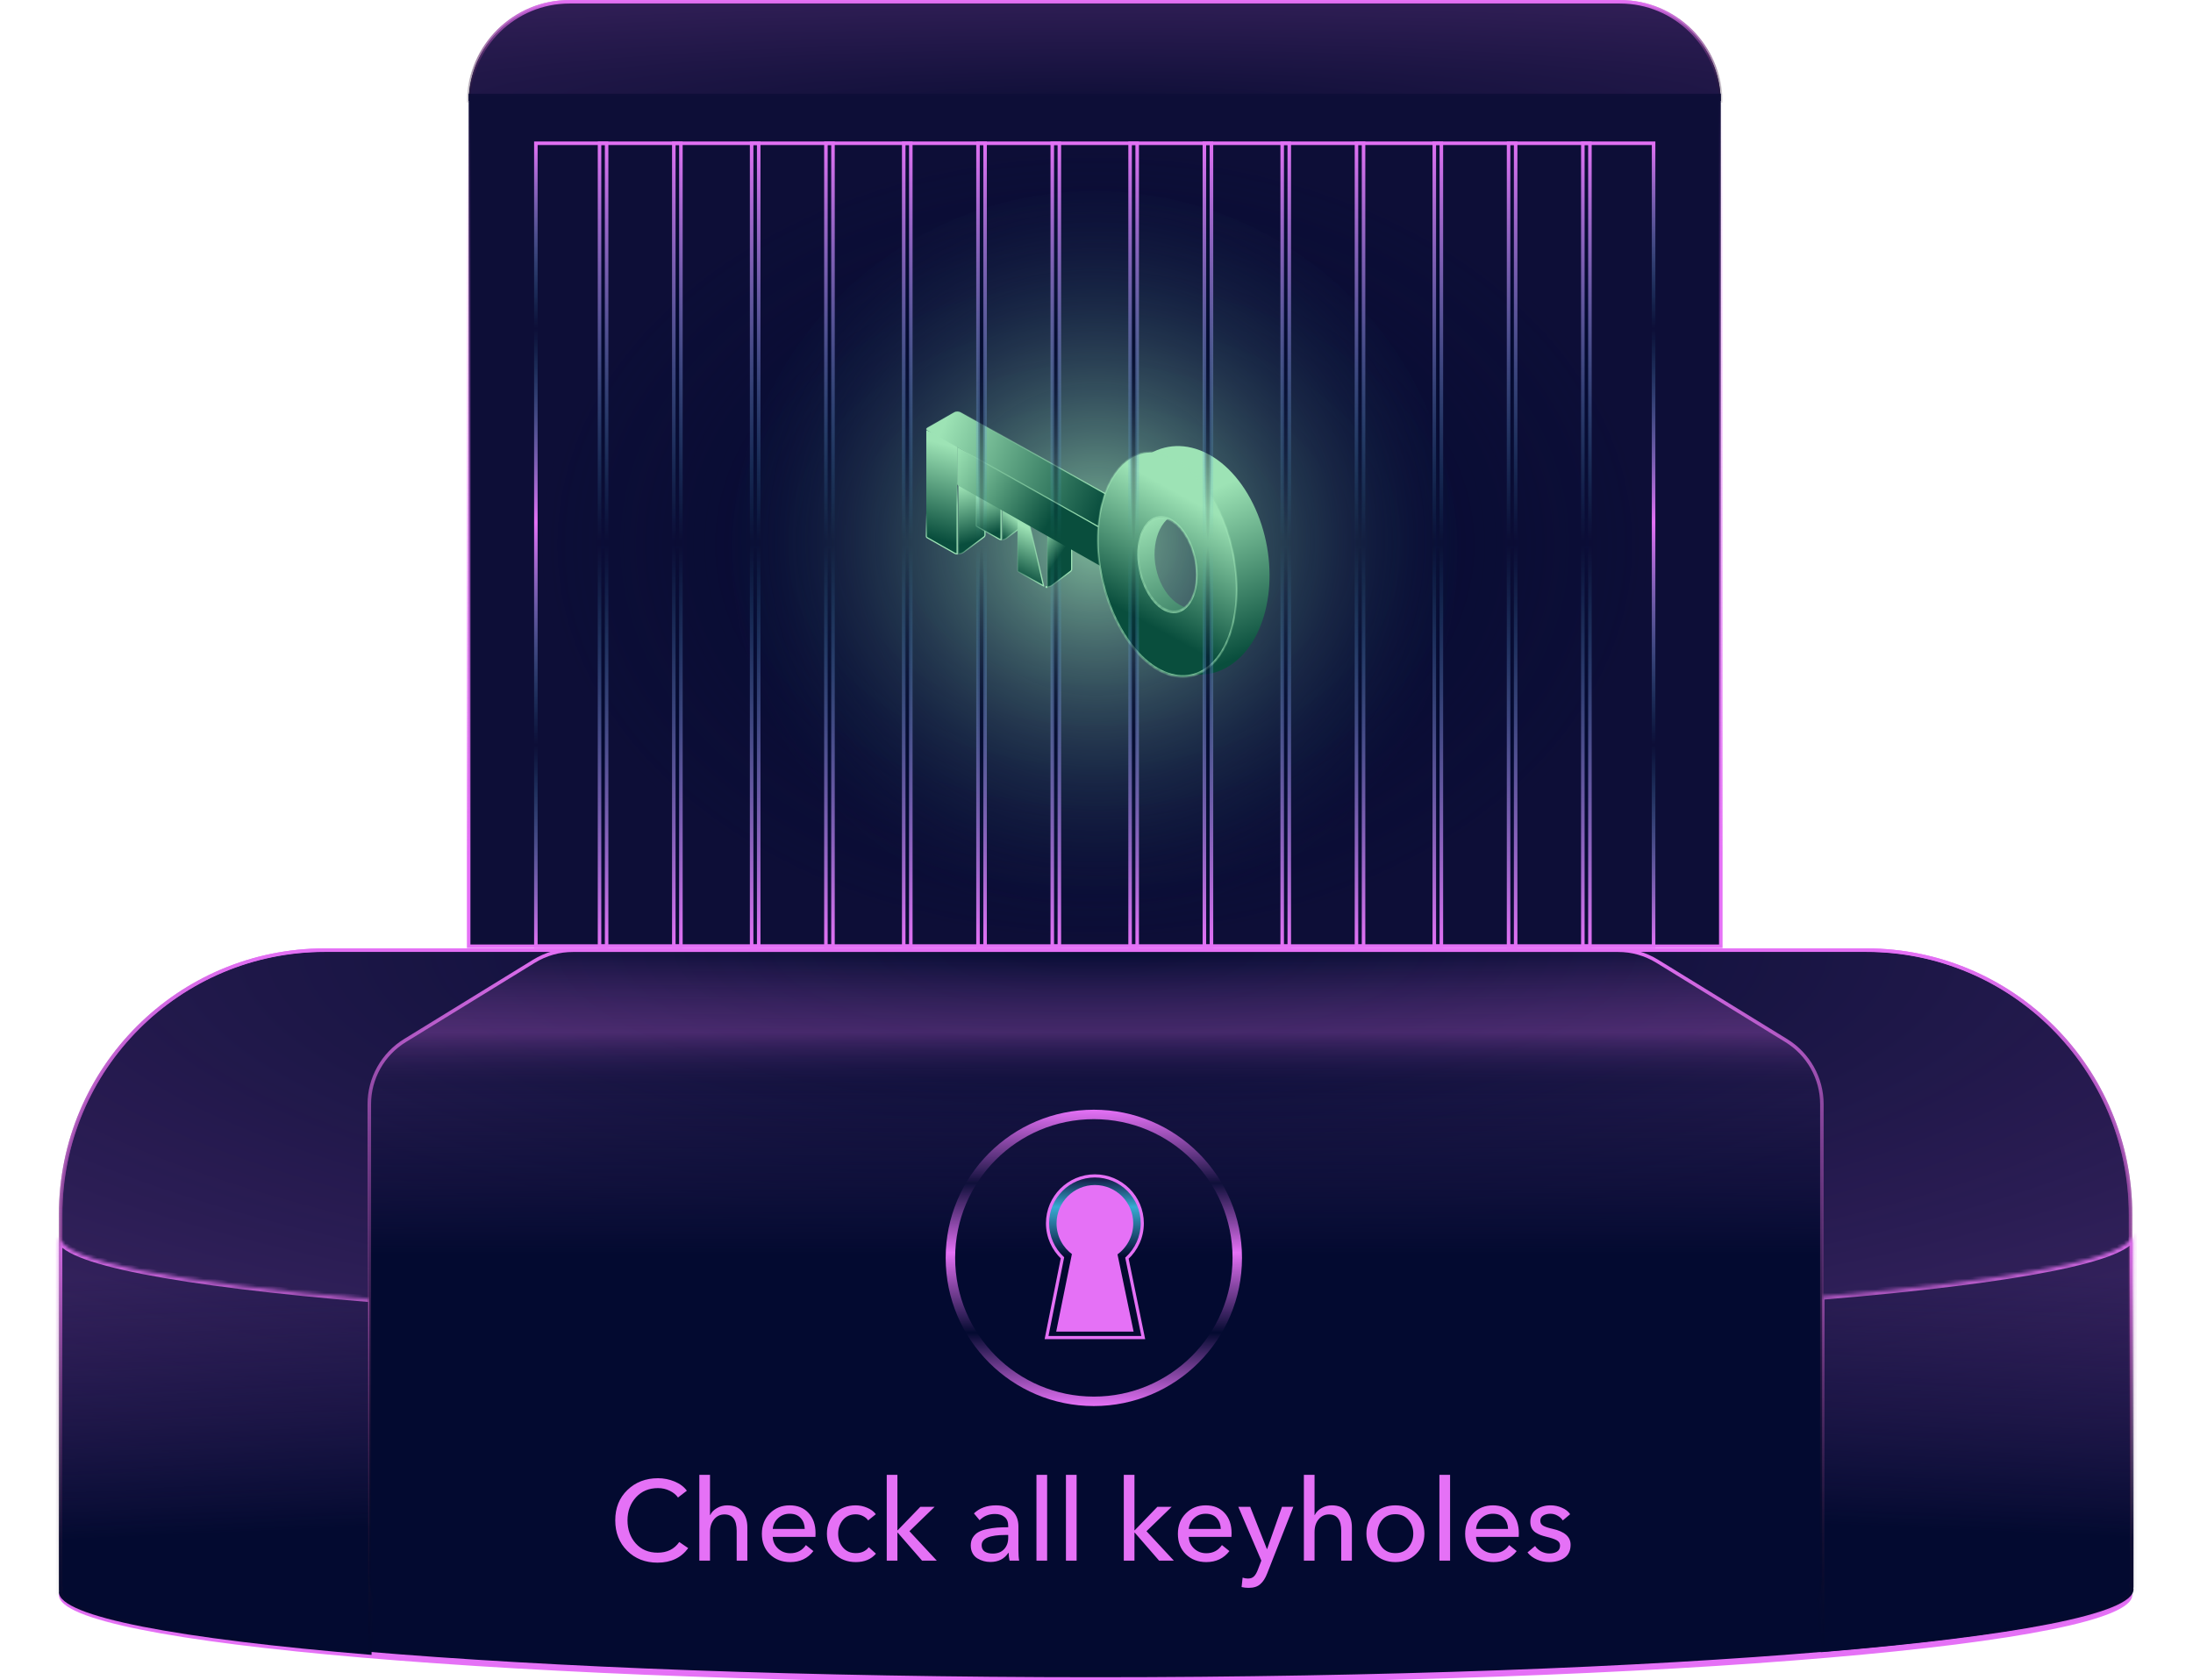 <svg width="620" height="475" viewBox="0 0 620 475" fill="none" xmlns="http://www.w3.org/2000/svg">
<g clip-path="url(#clip0_1_339)">
<path d="M132.504 28.5C132.771 12.991 145.427 0.5 161 0.5H458C473.573 0.5 486.229 12.991 486.496 28.5H132.504Z" fill="#030B31" stroke="url(#paint0_linear_1_339)"/>
<path d="M132.504 28.5C132.771 12.991 145.427 0.5 161 0.5H458C473.573 0.5 486.229 12.991 486.496 28.5H132.504Z" fill="url(#paint1_radial_1_339)" stroke="url(#paint2_linear_1_339)"/>
<rect x="132.5" y="26.5" width="354" height="241" fill="url(#paint3_linear_1_339)" stroke="url(#paint4_linear_1_339)"/>
<rect x="151.5" y="40.5" width="316" height="227" fill="url(#paint5_radial_1_339)" stroke="url(#paint6_linear_1_339)"/>
<circle cx="309.5" cy="156.5" r="102.5" fill="url(#paint7_radial_1_339)"/>
<path d="M17.126 343.33C17.126 302.042 50.597 268.572 91.884 268.572H527.601C568.889 268.572 602.359 302.042 602.359 343.33V450.067H17.126V343.33Z" fill="#030B31" stroke="url(#paint8_linear_1_339)" stroke-width="0.94"/>
<path d="M17.156 343.33C17.156 302.058 50.613 268.602 91.884 268.602H527.601C568.873 268.602 602.329 302.058 602.329 343.33V450.037H17.156V343.33Z" fill="url(#paint9_radial_1_339)" stroke="url(#paint10_linear_1_339)"/>
<path d="M601.938 450.931C601.938 451.413 601.653 452.039 600.743 452.803C599.842 453.559 598.448 454.346 596.532 455.144C592.709 456.737 587.019 458.292 579.621 459.783C564.84 462.762 543.418 465.451 516.911 467.711C463.905 472.229 390.659 475.026 309.743 475.026C228.826 475.026 155.581 472.229 102.575 467.711C76.067 465.451 54.646 462.762 39.864 459.783C32.467 458.292 26.776 456.737 22.953 455.144C21.038 454.346 19.643 453.559 18.742 452.803C17.832 452.039 17.547 451.413 17.547 450.931C17.547 450.449 17.832 449.823 18.742 449.059C19.643 448.303 21.038 447.516 22.953 446.718C26.776 445.126 32.467 443.57 39.864 442.079C54.646 439.1 76.067 436.411 102.575 434.151C155.581 429.633 228.826 426.837 309.743 426.837C390.659 426.837 463.905 429.633 516.911 434.151C543.418 436.411 564.84 439.1 579.621 442.079C587.019 443.57 592.709 445.126 596.532 446.718C598.448 447.516 599.842 448.303 600.743 449.059C601.653 449.823 601.938 450.449 601.938 450.931Z" fill="#030A30" stroke="url(#paint11_linear_1_339)" stroke-width="1.782"/>
<mask id="path-9-inside-1_1_339" fill="white">
<path fill-rule="evenodd" clip-rule="evenodd" d="M16.656 348.967V349.439V449.588H16.707C16.673 449.744 16.656 449.9 16.656 450.056C16.656 457.009 50.488 463.297 105.051 467.817V367.2C50.488 362.679 16.656 356.392 16.656 349.439C16.656 349.281 16.674 349.124 16.708 348.967H16.656Z"/>
</mask>
<path fill-rule="evenodd" clip-rule="evenodd" d="M16.656 348.967V349.439V449.588H16.707C16.673 449.744 16.656 449.9 16.656 450.056C16.656 457.009 50.488 463.297 105.051 467.817V367.2C50.488 362.679 16.656 356.392 16.656 349.439C16.656 349.281 16.674 349.124 16.708 348.967H16.656Z" fill="url(#paint12_linear_1_339)"/>
<path d="M16.656 348.967V348.027H15.716V348.967H16.656ZM16.656 449.588H15.716V450.529H16.656V449.588ZM16.707 449.588L17.626 449.789L17.875 448.648H16.707V449.588ZM105.051 467.817L104.973 468.754L105.991 468.838V467.817H105.051ZM105.051 367.2H105.991V366.334L105.128 366.262L105.051 367.2ZM16.708 348.967L17.627 349.17L17.878 348.027H16.708V348.967ZM15.716 348.967V349.439H17.597V348.967H15.716ZM15.716 349.439V449.588H17.597V349.439H15.716ZM16.656 450.529H16.707V448.648H16.656V450.529ZM15.789 449.388C15.741 449.608 15.716 449.831 15.716 450.056H17.597C17.597 449.969 17.606 449.88 17.626 449.789L15.789 449.388ZM15.716 450.056C15.716 451.336 16.495 452.434 17.62 453.357C18.757 454.29 20.391 455.165 22.441 456C26.549 457.672 32.553 459.265 40.211 460.771C55.54 463.787 77.68 466.493 104.973 468.754L105.128 466.88C77.859 464.621 55.801 461.922 40.574 458.926C32.953 457.427 27.089 455.861 23.149 454.258C21.175 453.454 19.739 452.663 18.813 451.903C17.874 451.133 17.597 450.515 17.597 450.056H15.716ZM105.991 467.817V367.2H104.11V467.817H105.991ZM15.716 349.439C15.716 350.719 16.495 351.817 17.62 352.74C18.757 353.672 20.391 354.548 22.441 355.383C26.549 357.055 32.553 358.648 40.211 360.154C55.54 363.17 77.68 365.876 104.973 368.137L105.128 366.262C77.859 364.003 55.801 361.305 40.574 358.309C32.953 356.809 27.089 355.244 23.149 353.641C21.175 352.837 19.739 352.046 18.813 351.286C17.874 350.516 17.597 349.897 17.597 349.439H15.716ZM15.79 348.765C15.741 348.987 15.716 349.212 15.716 349.439H17.597C17.597 349.351 17.606 349.262 17.627 349.17L15.79 348.765ZM16.656 349.908H16.708V348.027H16.656V349.908Z" fill="url(#paint13_linear_1_339)" mask="url(#path-9-inside-1_1_339)"/>
<mask id="path-11-inside-2_1_339" fill="white">
<path fill-rule="evenodd" clip-rule="evenodd" d="M603.178 348.213V448.835H603.126C603.16 448.99 603.177 449.146 603.177 449.302C603.177 456.255 569.346 462.543 514.783 467.063V366.446C569.346 361.925 603.177 355.638 603.177 348.685C603.177 348.527 603.159 348.37 603.125 348.213H603.178Z"/>
</mask>
<path fill-rule="evenodd" clip-rule="evenodd" d="M603.178 348.213V448.835H603.126C603.16 448.99 603.177 449.146 603.177 449.302C603.177 456.255 569.346 462.543 514.783 467.063V366.446C569.346 361.925 603.177 355.638 603.177 348.685C603.177 348.527 603.159 348.37 603.125 348.213H603.178Z" fill="url(#paint14_linear_1_339)"/>
<path d="M603.178 348.213V347.213H604.178V348.213H603.178ZM603.178 448.835H604.178V449.835H603.178V448.835ZM603.126 448.835L602.149 449.048L601.883 447.835H603.126V448.835ZM514.783 467.063L514.866 468.059L513.783 468.149V467.063H514.783ZM514.783 366.446H513.783V365.525L514.701 365.449L514.783 366.446ZM603.125 348.213L602.148 348.429L601.88 347.213H603.125V348.213ZM604.178 348.213V448.835H602.178V348.213H604.178ZM603.178 449.835H603.126V447.835H603.178V449.835ZM604.103 448.621C604.152 448.845 604.177 449.072 604.177 449.302H602.177C602.177 449.219 602.168 449.135 602.149 449.048L604.103 448.621ZM604.177 449.302C604.177 450.608 603.381 451.722 602.251 452.649C601.107 453.587 599.467 454.466 597.415 455.301C593.301 456.975 587.292 458.569 579.634 460.076C564.301 463.093 542.16 465.798 514.866 468.059L514.701 466.066C541.969 463.807 564.024 461.109 579.248 458.114C586.868 456.614 592.727 455.05 596.661 453.449C598.633 452.646 600.063 451.857 600.982 451.103C601.915 450.338 602.177 449.735 602.177 449.302H604.177ZM513.783 467.063V366.446H515.783V467.063H513.783ZM604.177 348.685C604.177 349.991 603.381 351.105 602.251 352.032C601.107 352.97 599.467 353.849 597.415 354.684C593.301 356.358 587.292 357.952 579.634 359.459C564.301 362.476 542.16 365.181 514.866 367.442L514.701 365.449C541.969 363.19 564.024 360.492 579.248 357.496C586.868 355.997 592.727 354.433 596.661 352.831C598.633 352.029 600.063 351.24 600.982 350.486C601.915 349.721 602.177 349.117 602.177 348.685H604.177ZM604.101 347.998C604.151 348.224 604.177 348.453 604.177 348.685H602.177C602.177 348.602 602.168 348.517 602.148 348.429L604.101 347.998ZM603.178 349.213H603.125V347.213H603.178V349.213Z" fill="url(#paint15_linear_1_339)" mask="url(#path-11-inside-2_1_339)"/>
<path d="M150.978 271.729C154.305 269.684 158.134 268.602 162.039 268.602H457.449C461.354 268.602 465.183 269.684 468.51 271.729L505.012 294.16C511.268 298.004 515.079 304.819 515.079 312.161V445.566C515.079 457.235 505.619 466.694 493.951 466.694H125.537C113.869 466.694 104.409 457.235 104.409 445.566V312.161C104.409 304.819 108.22 298.004 114.476 294.16L150.978 271.729Z" fill="url(#paint16_linear_1_339)" stroke="url(#paint17_linear_1_339)"/>
<path d="M349.798 355.59C349.798 377.985 331.643 396.14 309.248 396.14C286.853 396.14 268.698 377.985 268.698 355.59C268.698 333.195 286.853 315.04 309.248 315.04C331.643 315.04 349.798 333.195 349.798 355.59Z" stroke="url(#paint18_linear_1_339)" stroke-width="2.674"/>
<path d="M192.037 435.91L194.572 437.643C192.561 440.38 189.674 441.749 185.909 441.749C182.423 441.749 179.557 440.626 177.311 438.381C175.065 436.135 173.942 433.269 173.942 429.782C173.942 426.274 175.086 423.419 177.375 421.216C179.664 418.991 182.551 417.879 186.038 417.879C187.663 417.879 189.224 418.189 190.722 418.81C192.219 419.43 193.374 420.296 194.187 421.408L191.684 423.333C191.128 422.542 190.337 421.9 189.31 421.408C188.283 420.916 187.193 420.671 186.038 420.671C183.471 420.671 181.385 421.547 179.781 423.301C178.198 425.055 177.407 427.216 177.407 429.782C177.407 432.392 178.188 434.573 179.749 436.327C181.311 438.06 183.375 438.926 185.941 438.926C188.615 438.926 190.647 437.921 192.037 435.91ZM200.732 428.274H200.796C201.16 427.504 201.78 426.863 202.657 426.349C203.555 425.815 204.539 425.547 205.609 425.547C207.47 425.547 208.881 426.125 209.844 427.28C210.806 428.435 211.287 429.921 211.287 431.739V441.172H208.272V432.766C208.272 429.665 207.127 428.114 204.839 428.114C203.641 428.114 202.657 428.574 201.887 429.493C201.117 430.413 200.732 431.622 200.732 433.119V441.172H197.716V416.917H200.732V428.274ZM218.474 432.221H227.521C227.478 430.959 227.093 429.932 226.366 429.141C225.639 428.328 224.602 427.921 223.254 427.921C221.971 427.921 220.88 428.338 219.982 429.173C219.083 430.007 218.581 431.023 218.474 432.221ZM230.569 433.44C230.569 433.889 230.558 434.231 230.537 434.466H218.474C218.516 435.771 219.019 436.873 219.982 437.771C220.944 438.648 222.088 439.086 223.415 439.086C225.318 439.086 226.794 438.316 227.842 436.776L229.96 438.477C228.355 440.552 226.174 441.589 223.415 441.589C221.083 441.589 219.158 440.851 217.64 439.375C216.142 437.899 215.394 435.974 215.394 433.6C215.394 431.247 216.142 429.322 217.64 427.825C219.137 426.307 221.008 425.547 223.254 425.547C225.5 425.547 227.275 426.264 228.58 427.697C229.906 429.108 230.569 431.023 230.569 433.44ZM247.613 428.05L245.432 429.814C245.111 429.301 244.619 428.884 243.956 428.563C243.314 428.242 242.64 428.082 241.934 428.082C240.416 428.082 239.207 428.617 238.309 429.686C237.411 430.755 236.962 432.049 236.962 433.568C236.962 435.087 237.411 436.381 238.309 437.45C239.229 438.52 240.448 439.054 241.967 439.054C243.528 439.054 244.747 438.498 245.624 437.386L247.645 439.215C246.276 440.798 244.384 441.589 241.967 441.589C239.592 441.589 237.635 440.851 236.095 439.375C234.555 437.899 233.785 435.964 233.785 433.568C233.785 431.194 234.545 429.269 236.063 427.793C237.603 426.296 239.55 425.547 241.902 425.547C243.015 425.547 244.095 425.772 245.143 426.221C246.191 426.649 247.014 427.258 247.613 428.05ZM253.714 416.917V432.574H253.81L260.194 425.964H264.237L257.114 432.862L264.847 441.172H260.676L253.81 433.279H253.714V441.172H250.698V416.917H253.714ZM285.038 431.739V431.322C285.038 430.231 284.696 429.408 284.011 428.852C283.348 428.274 282.439 427.986 281.284 427.986C279.573 427.986 278.129 428.574 276.953 429.75L275.349 427.825C276.932 426.307 279.006 425.547 281.573 425.547C283.669 425.547 285.252 426.103 286.321 427.216C287.391 428.306 287.926 429.739 287.926 431.515V438.156C287.926 439.482 288.001 440.487 288.15 441.172H285.423C285.252 440.445 285.166 439.717 285.166 438.99H285.07C283.937 440.701 282.236 441.557 279.969 441.557C279.327 441.557 278.696 441.471 278.076 441.3C277.456 441.129 276.868 440.872 276.311 440.53C275.755 440.188 275.306 439.707 274.964 439.086C274.622 438.445 274.451 437.707 274.451 436.873C274.451 435.996 274.654 435.236 275.06 434.595C275.488 433.932 276.023 433.429 276.664 433.087C277.306 432.723 278.119 432.445 279.103 432.253C280.108 432.039 281.049 431.9 281.926 431.836C282.824 431.771 283.862 431.739 285.038 431.739ZM285.038 433.921H284.3C279.787 433.921 277.531 434.884 277.531 436.809C277.531 437.643 277.83 438.252 278.429 438.637C279.028 439.001 279.766 439.183 280.643 439.183C282.012 439.183 283.081 438.776 283.851 437.964C284.642 437.129 285.038 436.049 285.038 434.723V433.921ZM296.043 416.917V441.172H293.027V416.917H296.043ZM304.377 416.917V441.172H301.361V416.917H304.377ZM320.732 416.917V432.574H320.828L327.213 425.964H331.255L324.133 432.862L331.865 441.172H327.694L320.828 433.279H320.732V441.172H317.716V416.917H320.732ZM336.092 432.221H345.14C345.097 430.959 344.712 429.932 343.985 429.141C343.258 428.328 342.22 427.921 340.873 427.921C339.589 427.921 338.499 428.338 337.6 429.173C336.702 430.007 336.199 431.023 336.092 432.221ZM348.188 433.44C348.188 433.889 348.177 434.231 348.156 434.466H336.092C336.135 435.771 336.638 436.873 337.6 437.771C338.563 438.648 339.707 439.086 341.033 439.086C342.937 439.086 344.413 438.316 345.461 436.776L347.578 438.477C345.974 440.552 343.792 441.589 341.033 441.589C338.702 441.589 336.777 440.851 335.258 439.375C333.761 437.899 333.012 435.974 333.012 433.6C333.012 431.247 333.761 429.322 335.258 427.825C336.755 426.307 338.627 425.547 340.873 425.547C343.119 425.547 344.894 426.264 346.199 427.697C347.525 429.108 348.188 431.023 348.188 433.44ZM353.457 425.964L358.173 437.899H358.238L362.441 425.964H365.649L358.27 444.765C357.735 446.156 357.072 447.182 356.281 447.845C355.511 448.53 354.42 448.872 353.008 448.872C352.302 448.872 351.639 448.797 351.019 448.647L351.308 445.984C351.821 446.156 352.324 446.241 352.815 446.241C353.543 446.241 354.11 446.038 354.516 445.631C354.922 445.246 355.297 444.605 355.639 443.706L356.601 441.172L350.088 425.964H353.457ZM371.645 428.274H371.71C372.073 427.504 372.694 426.863 373.571 426.349C374.469 425.815 375.453 425.547 376.522 425.547C378.383 425.547 379.795 426.125 380.757 427.28C381.72 428.435 382.201 429.921 382.201 431.739V441.172H379.185V432.766C379.185 429.665 378.041 428.114 375.752 428.114C374.554 428.114 373.571 428.574 372.801 429.493C372.03 430.413 371.645 431.622 371.645 433.119V441.172H368.63V416.917H371.645V428.274ZM400.36 427.793C401.921 429.29 402.702 431.205 402.702 433.536C402.702 435.867 401.91 437.792 400.328 439.311C398.766 440.83 396.82 441.589 394.488 441.589C392.157 441.589 390.211 440.83 388.649 439.311C387.088 437.792 386.307 435.867 386.307 433.536C386.307 431.205 387.077 429.29 388.617 427.793C390.179 426.296 392.136 425.547 394.488 425.547C396.841 425.547 398.798 426.296 400.36 427.793ZM398.178 437.45C399.098 436.359 399.558 435.055 399.558 433.536C399.558 432.017 399.098 430.723 398.178 429.654C397.28 428.584 396.05 428.05 394.488 428.05C392.927 428.05 391.686 428.584 390.767 429.654C389.868 430.723 389.419 432.017 389.419 433.536C389.419 435.055 389.868 436.359 390.767 437.45C391.686 438.52 392.927 439.054 394.488 439.054C396.05 439.054 397.28 438.52 398.178 437.45ZM409.964 416.917V441.172H406.948V416.917H409.964ZM417.304 432.221H426.351C426.308 430.959 425.923 429.932 425.196 429.141C424.469 428.328 423.432 427.921 422.084 427.921C420.801 427.921 419.71 428.338 418.811 429.173C417.913 430.007 417.411 431.023 417.304 432.221ZM429.399 433.44C429.399 433.889 429.388 434.231 429.367 434.466H417.304C417.346 435.771 417.849 436.873 418.811 437.771C419.774 438.648 420.918 439.086 422.244 439.086C424.148 439.086 425.624 438.316 426.672 436.776L428.789 438.477C427.185 440.552 425.004 441.589 422.244 441.589C419.913 441.589 417.988 440.851 416.469 439.375C414.972 437.899 414.224 435.974 414.224 433.6C414.224 431.247 414.972 429.322 416.469 427.825C417.967 426.307 419.838 425.547 422.084 425.547C424.33 425.547 426.105 426.264 427.41 427.697C428.736 429.108 429.399 431.023 429.399 433.44ZM443.909 428.05L441.823 429.814C441.481 429.258 440.989 428.809 440.347 428.467C439.727 428.103 439.043 427.921 438.294 427.921C437.524 427.921 436.861 428.093 436.305 428.435C435.749 428.756 435.471 429.248 435.471 429.911C435.471 430.509 435.738 430.969 436.273 431.29C436.807 431.611 437.695 431.91 438.936 432.188C442.336 432.937 444.037 434.434 444.037 436.68C444.037 438.349 443.449 439.589 442.272 440.402C441.117 441.193 439.684 441.589 437.973 441.589C436.775 441.589 435.631 441.354 434.54 440.883C433.449 440.413 432.551 439.739 431.845 438.862L433.995 437.033C434.401 437.653 434.968 438.167 435.695 438.573C436.444 438.958 437.224 439.151 438.037 439.151C438.893 439.151 439.609 438.98 440.187 438.637C440.764 438.274 441.053 437.707 441.053 436.937C441.053 436.274 440.743 435.771 440.123 435.429C439.524 435.087 438.508 434.744 437.075 434.402C436.476 434.253 435.952 434.092 435.503 433.921C435.054 433.75 434.594 433.515 434.123 433.215C433.653 432.894 433.289 432.488 433.032 431.996C432.776 431.483 432.647 430.884 432.647 430.199C432.647 428.659 433.203 427.504 434.316 426.734C435.449 425.943 436.807 425.547 438.39 425.547C439.502 425.547 440.561 425.772 441.566 426.221C442.593 426.649 443.374 427.258 443.909 428.05Z" fill="#E571F6"/>
<path fill-rule="evenodd" clip-rule="evenodd" d="M322.939 345.809C322.939 349.713 321.269 353.226 318.604 355.674L323.215 378.113H295.881L300.378 355.567C297.78 353.125 296.157 349.656 296.157 345.809C296.157 338.413 302.153 332.418 309.548 332.418C316.944 332.418 322.939 338.413 322.939 345.809ZM319.941 345.837C319.941 349.389 318.159 352.525 315.441 354.4L319.943 375.984H299.152L303.538 354.321C300.883 352.438 299.15 349.34 299.15 345.837C299.15 340.096 303.805 335.441 309.546 335.441C315.287 335.441 319.941 340.096 319.941 345.837Z" fill="url(#paint19_linear_1_339)"/>
<path d="M318.604 355.674L318.303 355.346L318.117 355.516L318.168 355.764L318.604 355.674ZM323.215 378.113V378.558H323.762L323.652 378.023L323.215 378.113ZM295.881 378.113L295.444 378.026L295.338 378.558H295.881V378.113ZM300.378 355.567L300.815 355.654L300.863 355.412L300.683 355.243L300.378 355.567ZM315.441 354.4L315.188 354.033L314.944 354.201L315.005 354.491L315.441 354.4ZM319.943 375.984V376.429H320.491L320.379 375.893L319.943 375.984ZM299.152 375.984L298.716 375.895L298.607 376.429H299.152V375.984ZM303.538 354.321L303.975 354.41L304.032 354.126L303.796 353.958L303.538 354.321ZM318.906 356.002C321.659 353.474 323.385 349.843 323.385 345.809H322.494C322.494 349.583 320.88 352.979 318.303 355.346L318.906 356.002ZM323.652 378.023L319.041 355.584L318.168 355.764L322.779 378.203L323.652 378.023ZM295.881 378.558H323.215V377.667H295.881V378.558ZM299.941 355.48L295.444 378.026L296.318 378.2L300.815 355.654L299.941 355.48ZM295.712 345.809C295.712 349.784 297.389 353.369 300.072 355.892L300.683 355.243C298.171 352.881 296.603 349.528 296.603 345.809H295.712ZM309.548 331.972C301.907 331.972 295.712 338.167 295.712 345.809H296.603C296.603 338.659 302.399 332.864 309.548 332.864V331.972ZM323.385 345.809C323.385 338.167 317.19 331.972 309.548 331.972V332.864C316.698 332.864 322.494 338.659 322.494 345.809H323.385ZM315.694 354.767C318.528 352.812 320.387 349.542 320.387 345.837H319.495C319.495 349.236 317.791 352.238 315.188 354.033L315.694 354.767ZM320.379 375.893L315.877 354.309L315.005 354.491L319.507 376.075L320.379 375.893ZM299.152 376.429H319.943V375.538H299.152V376.429ZM303.101 354.233L298.716 375.895L299.589 376.072L303.975 354.41L303.101 354.233ZM298.705 345.837C298.705 349.49 300.512 352.721 303.28 354.685L303.796 353.958C301.254 352.154 299.596 349.189 299.596 345.837H298.705ZM309.546 334.996C303.558 334.996 298.705 339.849 298.705 345.837H299.596C299.596 340.342 304.051 335.887 309.546 335.887V334.996ZM320.387 345.837C320.387 339.849 315.533 334.996 309.546 334.996V335.887C315.041 335.887 319.495 340.342 319.495 345.837H320.387Z" fill="#E571F6"/>
<g filter="url(#filter0_ddf_1_339)">
<path fill-rule="evenodd" clip-rule="evenodd" d="M315.44 354.401C318.16 352.526 319.942 349.39 319.942 345.837C319.942 340.096 315.288 335.441 309.547 335.441C303.806 335.441 299.151 340.096 299.151 345.837C299.151 349.339 300.883 352.437 303.537 354.32L299.151 375.984H319.942L315.44 354.401Z" fill="#E571F6"/>
</g>
<path d="M278.467 134.269V142.638V151.246C278.467 151.494 278.304 151.773 277.902 152.005L277.894 152.01L277.885 152.016L272.371 156.146L272.197 156.245L272.195 156.245C271.85 156.444 271.406 156.561 270.941 156.589V137.043L278.467 134.269Z" fill="url(#paint20_linear_1_339)" stroke="url(#paint21_linear_1_339)" stroke-width="0.335"/>
<path d="M289.39 134.527V141.273V148.26C289.39 148.445 289.267 148.663 288.947 148.848L288.939 148.853L288.93 148.859L284.461 152.21L284.322 152.289L284.32 152.29C284.053 152.444 283.712 152.536 283.351 152.562V136.754L289.39 134.527Z" fill="url(#paint22_linear_1_339)" stroke="url(#paint23_linear_1_339)" stroke-width="0.335"/>
<path d="M302.977 145.327V153.026V160.966C302.977 161.188 302.831 161.442 302.465 161.654L302.456 161.659L302.448 161.665L297.39 165.474L297.23 165.564L297.229 165.565C296.918 165.745 296.519 165.851 296.099 165.879V147.875L302.977 145.327Z" fill="url(#paint24_linear_1_339)" stroke="url(#paint25_linear_1_339)" stroke-width="0.335"/>
<path d="M261.881 151.635L261.881 121.617L270.603 125.028L270.603 156.593C270.347 156.57 270.106 156.504 269.918 156.398L269.918 156.398L269.8 156.331L269.799 156.331L265.999 154.185L262.199 152.038C261.959 151.902 261.881 151.751 261.881 151.635Z" fill="url(#paint26_linear_1_339)" stroke="url(#paint27_linear_1_339)" stroke-width="0.335"/>
<path d="M275.97 148.553L275.97 124.133L283.015 126.889L283.015 152.56C282.823 152.538 282.644 152.487 282.504 152.407L282.503 152.407L282.407 152.353L282.406 152.353L279.31 150.604L276.214 148.854C276.024 148.747 275.97 148.632 275.97 148.553Z" fill="url(#paint28_linear_1_339)" stroke="url(#paint29_linear_1_339)" stroke-width="0.335"/>
<path d="M287.713 133.591L287.713 161.309C287.713 161.41 287.781 161.546 288.001 161.67L291.52 163.653L295.038 165.637L295.039 165.637L287.713 133.591ZM287.713 133.591L295.764 136.733L287.713 133.591ZM295.932 165.886V166.053C295.876 166.053 295.82 166.05 295.764 166.045V165.876C295.819 165.882 295.875 165.885 295.932 165.886Z" fill="url(#paint30_linear_1_339)" stroke="url(#paint31_linear_1_339)" stroke-width="0.335"/>
<path d="M311.796 148.112L311.796 160.092C311.457 160.086 311.121 160.012 310.861 159.865L310.742 159.799L274.808 139.486L271.008 137.339C270.74 137.187 270.605 136.99 270.605 136.79L270.605 126.402L311.796 148.112Z" fill="url(#paint32_linear_1_339)"/>
<path d="M319.574 143.584L319.657 143.438L319.574 143.584C319.808 143.717 319.887 143.867 319.887 143.982C319.888 144.097 319.812 144.247 319.58 144.379L311.979 148.727L312.062 148.872L311.979 148.727C311.748 148.859 311.434 148.93 311.11 148.93C310.787 148.93 310.472 148.859 310.239 148.727L306.413 146.553L306.413 146.552L262.194 121.684C262.194 121.684 262.194 121.684 262.194 121.684C261.96 121.551 261.882 121.401 261.881 121.286C261.88 121.172 261.956 121.022 262.188 120.889C262.188 120.889 262.188 120.889 262.188 120.889L269.787 116.542L269.787 116.542C270.018 116.41 270.332 116.339 270.656 116.339C270.979 116.339 271.294 116.41 271.527 116.542L271.528 116.542L315.748 141.41L315.749 141.411L319.574 143.584Z" fill="url(#paint33_linear_1_339)" stroke="url(#paint34_linear_1_339)" stroke-width="0.335"/>
<path fill-rule="evenodd" clip-rule="evenodd" d="M350.797 185.643C360.456 176.032 361.679 156.051 353.528 141.013C345.378 125.975 330.94 121.576 321.281 131.187C311.622 140.797 310.399 160.778 318.55 175.816C326.701 190.854 341.138 195.253 350.797 185.643ZM342.227 169.888C346.286 165.83 346.802 157.403 343.379 151.065C339.955 144.726 333.889 142.878 329.829 146.936C325.769 150.993 325.253 159.421 328.677 165.759C332.101 172.097 338.167 173.946 342.227 169.888Z" fill="url(#paint35_linear_1_339)"/>
<mask id="path-28-inside-3_1_339" fill="white">
<path fill-rule="evenodd" clip-rule="evenodd" d="M344.053 186.217C351.628 176.741 351.481 157.138 343.725 142.434C335.969 127.73 323.542 123.492 315.967 132.968C308.393 142.445 308.54 162.047 316.296 176.751C324.051 191.456 336.479 195.694 344.053 186.217ZM335.965 170.815C339.154 166.826 339.092 158.574 335.827 152.384C332.562 146.194 327.33 144.409 324.142 148.399C320.953 152.388 321.015 160.64 324.28 166.83C327.545 173.02 332.777 174.804 335.965 170.815Z"/>
</mask>
<path fill-rule="evenodd" clip-rule="evenodd" d="M344.053 186.217C351.628 176.741 351.481 157.138 343.725 142.434C335.969 127.73 323.542 123.492 315.967 132.968C308.393 142.445 308.54 162.047 316.296 176.751C324.051 191.456 336.479 195.694 344.053 186.217ZM335.965 170.815C339.154 166.826 339.092 158.574 335.827 152.384C332.562 146.194 327.33 144.409 324.142 148.399C320.953 152.388 321.015 160.64 324.28 166.83C327.545 173.02 332.777 174.804 335.965 170.815Z" fill="url(#paint36_linear_1_339)"/>
<path d="M343.515 142.696C347.364 149.992 349.318 158.492 349.376 166.323C349.435 174.154 347.601 181.286 343.897 185.92L344.21 186.514C348.08 181.672 349.96 174.264 349.899 166.249C349.839 158.234 347.842 149.58 343.934 142.172L343.515 142.696ZM316.124 133.265C319.828 128.631 324.736 127.327 329.701 129.02C334.666 130.713 339.667 135.4 343.515 142.696L343.934 142.172C340.027 134.764 334.936 129.98 329.855 128.247C324.774 126.514 319.681 127.829 315.811 132.672L316.124 133.265ZM316.505 176.489C312.657 169.193 310.703 160.694 310.644 152.863C310.585 145.031 312.42 137.899 316.124 133.265L315.811 132.672C311.94 137.514 310.061 144.921 310.121 152.936C310.181 160.951 312.179 169.605 316.086 177.013L316.505 176.489ZM343.897 185.92C340.193 190.555 335.284 191.859 330.319 190.165C325.355 188.472 320.353 183.785 316.505 176.489L316.086 177.013C319.994 184.422 325.084 189.206 330.165 190.939C335.247 192.671 340.339 191.356 344.21 186.514L343.897 185.92ZM335.618 152.646C337.22 155.685 338.03 159.218 338.055 162.461C338.079 165.705 337.32 168.628 335.809 170.518L336.122 171.112C337.799 169.013 338.603 165.815 338.578 162.388C338.552 158.96 337.699 155.273 336.036 152.122L335.618 152.646ZM324.298 148.696C325.809 146.805 327.822 146.259 329.879 146.961C331.935 147.662 334.015 149.607 335.618 152.646L336.036 152.122C334.374 148.97 332.206 146.928 330.033 146.187C327.86 145.446 325.663 146.003 323.985 148.102L324.298 148.696ZM324.489 166.568C322.887 163.529 322.077 159.996 322.052 156.753C322.028 153.509 322.787 150.586 324.298 148.696L323.985 148.102C322.308 150.201 321.504 153.399 321.529 156.826C321.555 160.254 322.408 163.941 324.071 167.092L324.489 166.568ZM335.809 170.518C334.298 172.409 332.285 172.955 330.228 172.253C328.172 171.552 326.092 169.607 324.489 166.568L324.071 167.092C325.733 170.244 327.901 172.286 330.074 173.027C332.247 173.768 334.444 173.211 336.122 171.112L335.809 170.518Z" fill="#9DE3B5" mask="url(#path-28-inside-3_1_339)"/>
<rect x="169.5" y="154.5" width="2" height="113" fill="url(#paint37_radial_1_339)" stroke="url(#paint38_linear_1_339)"/>
<rect x="190.5" y="154.5" width="2" height="113" fill="url(#paint39_radial_1_339)" stroke="url(#paint40_linear_1_339)"/>
<rect x="212.5" y="154.5" width="2" height="113" fill="url(#paint41_radial_1_339)" stroke="url(#paint42_linear_1_339)"/>
<rect x="233.5" y="154.5" width="2" height="113" fill="url(#paint43_radial_1_339)" stroke="url(#paint44_linear_1_339)"/>
<rect x="255.5" y="154.5" width="2" height="113" fill="url(#paint45_radial_1_339)" stroke="url(#paint46_linear_1_339)"/>
<rect x="276.5" y="154.5" width="2" height="113" fill="url(#paint47_radial_1_339)" stroke="url(#paint48_linear_1_339)"/>
<rect x="297.5" y="154.5" width="2" height="113" fill="url(#paint49_radial_1_339)" stroke="url(#paint50_linear_1_339)"/>
<rect x="319.5" y="154.5" width="2" height="113" fill="url(#paint51_radial_1_339)" stroke="url(#paint52_linear_1_339)"/>
<rect x="340.5" y="154.5" width="2" height="113" fill="url(#paint53_radial_1_339)" stroke="url(#paint54_linear_1_339)"/>
<rect x="362.5" y="154.5" width="2" height="113" fill="url(#paint55_radial_1_339)" stroke="url(#paint56_linear_1_339)"/>
<rect x="383.5" y="154.5" width="2" height="113" fill="url(#paint57_radial_1_339)" stroke="url(#paint58_linear_1_339)"/>
<rect x="405.5" y="154.5" width="2" height="113" fill="url(#paint59_radial_1_339)" stroke="url(#paint60_linear_1_339)"/>
<rect x="426.5" y="154.5" width="2" height="113" fill="url(#paint61_radial_1_339)" stroke="url(#paint62_linear_1_339)"/>
<rect x="447.5" y="154.5" width="2" height="113" fill="url(#paint63_radial_1_339)" stroke="url(#paint64_linear_1_339)"/>
<rect x="0.5" y="-0.5" width="2" height="113" transform="matrix(1 0 0 -1 169 153)" fill="url(#paint65_radial_1_339)" stroke="url(#paint66_linear_1_339)"/>
<rect x="0.5" y="-0.5" width="2" height="113" transform="matrix(1 0 0 -1 190 153)" fill="url(#paint67_radial_1_339)" stroke="url(#paint68_linear_1_339)"/>
<rect x="0.5" y="-0.5" width="2" height="113" transform="matrix(1 0 0 -1 212 153)" fill="url(#paint69_radial_1_339)" stroke="url(#paint70_linear_1_339)"/>
<rect x="0.5" y="-0.5" width="2" height="113" transform="matrix(1 0 0 -1 233 153)" fill="url(#paint71_radial_1_339)" stroke="url(#paint72_linear_1_339)"/>
<rect x="0.5" y="-0.5" width="2" height="113" transform="matrix(1 0 0 -1 255 153)" fill="url(#paint73_radial_1_339)" stroke="url(#paint74_linear_1_339)"/>
<rect x="0.5" y="-0.5" width="2" height="113" transform="matrix(1 0 0 -1 276 153)" fill="url(#paint75_radial_1_339)" stroke="url(#paint76_linear_1_339)"/>
<rect x="0.5" y="-0.5" width="2" height="113" transform="matrix(1 0 0 -1 297 153)" fill="url(#paint77_radial_1_339)" stroke="url(#paint78_linear_1_339)"/>
<rect x="0.5" y="-0.5" width="2" height="113" transform="matrix(1 0 0 -1 319 153)" fill="url(#paint79_radial_1_339)" stroke="url(#paint80_linear_1_339)"/>
<rect x="0.5" y="-0.5" width="2" height="113" transform="matrix(1 0 0 -1 340 153)" fill="url(#paint81_radial_1_339)" stroke="url(#paint82_linear_1_339)"/>
<rect x="0.5" y="-0.5" width="2" height="113" transform="matrix(1 0 0 -1 362 153)" fill="url(#paint83_radial_1_339)" stroke="url(#paint84_linear_1_339)"/>
<rect x="0.5" y="-0.5" width="2" height="113" transform="matrix(1 0 0 -1 383 153)" fill="url(#paint85_radial_1_339)" stroke="url(#paint86_linear_1_339)"/>
<rect x="0.5" y="-0.5" width="2" height="113" transform="matrix(1 0 0 -1 405 153)" fill="url(#paint87_radial_1_339)" stroke="url(#paint88_linear_1_339)"/>
<rect x="0.5" y="-0.5" width="2" height="113" transform="matrix(1 0 0 -1 426 153)" fill="url(#paint89_radial_1_339)" stroke="url(#paint90_linear_1_339)"/>
<rect x="0.5" y="-0.5" width="2" height="113" transform="matrix(1 0 0 -1 447 153)" fill="url(#paint91_radial_1_339)" stroke="url(#paint92_linear_1_339)"/>
</g>
<defs>
<filter id="filter0_ddf_1_339" x="279.545" y="315.835" width="60.004" height="79.755" filterUnits="userSpaceOnUse" color-interpolation-filters="sRGB">
<feFlood flood-opacity="0" result="BackgroundImageFix"/>
<feColorMatrix in="SourceAlpha" type="matrix" values="0 0 0 0 0 0 0 0 0 0 0 0 0 0 0 0 0 0 127 0" result="hardAlpha"/>
<feOffset dx="3.565" dy="3.565"/>
<feGaussianBlur stdDeviation="8.021"/>
<feComposite in2="hardAlpha" operator="out"/>
<feColorMatrix type="matrix" values="0 0 0 0 0.898 0 0 0 0 0.443 0 0 0 0 0.965 0 0 0 1 0"/>
<feBlend mode="normal" in2="BackgroundImageFix" result="effect1_dropShadow_1_339"/>
<feColorMatrix in="SourceAlpha" type="matrix" values="0 0 0 0 0 0 0 0 0 0 0 0 0 0 0 0 0 0 127 0" result="hardAlpha"/>
<feOffset dx="-3.565" dy="-3.565"/>
<feGaussianBlur stdDeviation="8.021"/>
<feComposite in2="hardAlpha" operator="out"/>
<feColorMatrix type="matrix" values="0 0 0 0 0.898 0 0 0 0 0.443 0 0 0 0 0.965 0 0 0 1 0"/>
<feBlend mode="normal" in2="effect1_dropShadow_1_339" result="effect2_dropShadow_1_339"/>
<feBlend mode="normal" in="SourceGraphic" in2="effect2_dropShadow_1_339" result="shape"/>
<feGaussianBlur stdDeviation="2.228" result="effect3_foregroundBlur_1_339"/>
</filter>
<linearGradient id="paint0_linear_1_339" x1="309.5" y1="-53.5" x2="310.166" y2="28.995" gradientUnits="userSpaceOnUse">
<stop stop-color="#E571F6"/>
<stop offset="1" stop-opacity="0"/>
</linearGradient>
<radialGradient id="paint1_radial_1_339" cx="0" cy="0" r="1" gradientUnits="userSpaceOnUse" gradientTransform="translate(310 29) rotate(-90) scale(197 2411.55)">
<stop stop-color="#0F0F38"/>
<stop offset="1" stop-color="#E571F6"/>
</radialGradient>
<linearGradient id="paint2_linear_1_339" x1="309.5" y1="0" x2="309.48" y2="32.887" gradientUnits="userSpaceOnUse">
<stop stop-color="#E571F6"/>
<stop offset="1" stop-opacity="0"/>
</linearGradient>
<linearGradient id="paint3_linear_1_339" x1="309.5" y1="26" x2="309.5" y2="244.442" gradientUnits="userSpaceOnUse">
<stop stop-color="#0D0E37"/>
<stop offset="1" stop-color="#0D0E37"/>
</linearGradient>
<linearGradient id="paint4_linear_1_339" x1="309.5" y1="26" x2="309.5" y2="242.658" gradientUnits="userSpaceOnUse">
<stop stop-color="#E571F6" stop-opacity="0"/>
<stop offset="1" stop-color="#E571F6"/>
</linearGradient>
<radialGradient id="paint5_radial_1_339" cx="0" cy="0" r="1" gradientUnits="userSpaceOnUse" gradientTransform="translate(309.5 154) rotate(90) scale(114 158.5)">
<stop stop-color="#030A30"/>
<stop offset="1" stop-color="#030A30" stop-opacity="0"/>
</radialGradient>
<linearGradient id="paint6_linear_1_339" x1="309.5" y1="40" x2="309.5" y2="268" gradientUnits="userSpaceOnUse">
<stop stop-color="#E571F6"/>
<stop offset="0.232" stop-color="#37ABD2" stop-opacity="0"/>
<stop offset="0.472" stop-color="#E571F6"/>
<stop offset="0.748" stop-color="#37ABD2" stop-opacity="0"/>
<stop offset="1" stop-color="#E571F6"/>
</linearGradient>
<radialGradient id="paint7_radial_1_339" cx="0" cy="0" r="1" gradientUnits="userSpaceOnUse" gradientTransform="translate(310 152.5) rotate(133.884) scale(108.915)">
<stop stop-color="#97DDB0" stop-opacity="0.84"/>
<stop offset="1" stop-color="#061640" stop-opacity="0"/>
</radialGradient>
<linearGradient id="paint8_linear_1_339" x1="309.743" y1="268.102" x2="309.273" y2="474.987" gradientUnits="userSpaceOnUse">
<stop stop-color="#E571F6"/>
<stop offset="1" stop-opacity="0"/>
</linearGradient>
<radialGradient id="paint9_radial_1_339" cx="0" cy="0" r="1" gradientUnits="userSpaceOnUse" gradientTransform="translate(310.139 268.102) rotate(90) scale(599.488 1926.18)">
<stop stop-color="#E571F6" stop-opacity="0"/>
<stop offset="1" stop-color="#E571F6"/>
</radialGradient>
<linearGradient id="paint10_linear_1_339" x1="309.743" y1="268.102" x2="309.273" y2="474.987" gradientUnits="userSpaceOnUse">
<stop stop-color="#E571F6"/>
<stop offset="1" stop-opacity="0"/>
</linearGradient>
<linearGradient id="paint11_linear_1_339" x1="309.272" y1="239.259" x2="309.745" y2="475.917" gradientUnits="userSpaceOnUse">
<stop stop-color="#E571F6"/>
<stop offset="0.93" stop-color="#E571F6"/>
</linearGradient>
<linearGradient id="paint12_linear_1_339" x1="64.249" y1="433.479" x2="61.076" y2="359.711" gradientUnits="userSpaceOnUse">
<stop stop-color="#030A30"/>
<stop offset="1" stop-color="#030A30" stop-opacity="0"/>
</linearGradient>
<linearGradient id="paint13_linear_1_339" x1="60.853" y1="348.967" x2="60.853" y2="467.817" gradientUnits="userSpaceOnUse">
<stop stop-color="#E571F6"/>
<stop offset="1" stop-opacity="0"/>
</linearGradient>
<linearGradient id="paint14_linear_1_339" x1="555.585" y1="432.725" x2="558.758" y2="358.958" gradientUnits="userSpaceOnUse">
<stop stop-color="#030A30"/>
<stop offset="1" stop-color="#030A30" stop-opacity="0"/>
</linearGradient>
<linearGradient id="paint15_linear_1_339" x1="558.98" y1="348.213" x2="558.98" y2="467.063" gradientUnits="userSpaceOnUse">
<stop stop-color="#E571F6"/>
<stop offset="1" stop-opacity="0"/>
</linearGradient>
<linearGradient id="paint16_linear_1_339" x1="314.503" y1="354.699" x2="314.503" y2="268.102" gradientUnits="userSpaceOnUse">
<stop stop-color="#030A30"/>
<stop offset="0.524" stop-color="#030A2F" stop-opacity="0.02"/>
<stop offset="0.725" stop-color="#B159C8" stop-opacity="0.34"/>
<stop offset="1" stop-color="#E571F6" stop-opacity="0"/>
</linearGradient>
<linearGradient id="paint17_linear_1_339" x1="309.744" y1="268.102" x2="309.276" y2="454.047" gradientUnits="userSpaceOnUse">
<stop stop-color="#E571F6"/>
<stop offset="1" stop-opacity="0"/>
</linearGradient>
<linearGradient id="paint18_linear_1_339" x1="309.248" y1="313.703" x2="309.248" y2="397.477" gradientUnits="userSpaceOnUse">
<stop stop-color="#E571F6"/>
<stop offset="0.248" stop-color="#E571F6" stop-opacity="0"/>
<stop offset="0.482" stop-color="#E571F6"/>
<stop offset="0.753" stop-color="#E571F6" stop-opacity="0"/>
<stop offset="1" stop-color="#E571F6"/>
</linearGradient>
<linearGradient id="paint19_linear_1_339" x1="309.249" y1="355.144" x2="309.249" y2="332.418" gradientUnits="userSpaceOnUse">
<stop stop-color="#37ABD2" stop-opacity="0"/>
<stop offset="0.613" stop-color="#37ABD2"/>
<stop offset="1" stop-color="#37ABD2" stop-opacity="0"/>
</linearGradient>
<linearGradient id="paint20_linear_1_339" x1="270.773" y1="137.706" x2="274.631" y2="153.305" gradientUnits="userSpaceOnUse">
<stop stop-color="#9DE3B5"/>
<stop offset="1" stop-color="#094E3D"/>
</linearGradient>
<linearGradient id="paint21_linear_1_339" x1="277.452" y1="154.109" x2="269.545" y2="153.206" gradientUnits="userSpaceOnUse">
<stop stop-color="#9DE3B5"/>
<stop offset="0" stop-color="#9DE3B5"/>
<stop offset="1" stop-color="#9DE3B5" stop-opacity="0.07"/>
</linearGradient>
<linearGradient id="paint22_linear_1_339" x1="287.628" y1="146.764" x2="283.183" y2="152.299" gradientUnits="userSpaceOnUse">
<stop stop-color="#9DE3B5"/>
<stop offset="1" stop-color="#094E3D"/>
</linearGradient>
<linearGradient id="paint23_linear_1_339" x1="288.598" y1="150.583" x2="282.187" y2="149.852" gradientUnits="userSpaceOnUse">
<stop stop-color="#9DE3B5"/>
<stop offset="0" stop-color="#9DE3B5"/>
<stop offset="1" stop-color="#9DE3B5" stop-opacity="0.07"/>
</linearGradient>
<linearGradient id="paint24_linear_1_339" x1="299.454" y1="142.822" x2="306.212" y2="147.494" gradientUnits="userSpaceOnUse">
<stop stop-color="#9DE3B5"/>
<stop offset="1" stop-color="#094E3D"/>
</linearGradient>
<linearGradient id="paint25_linear_1_339" x1="302.059" y1="163.606" x2="294.804" y2="162.781" gradientUnits="userSpaceOnUse">
<stop stop-color="#9DE3B5"/>
<stop offset="0" stop-color="#9DE3B5"/>
<stop offset="1" stop-color="#9DE3B5" stop-opacity="0.07"/>
</linearGradient>
<linearGradient id="paint26_linear_1_339" x1="268.59" y1="126.049" x2="261.713" y2="151.545" gradientUnits="userSpaceOnUse">
<stop stop-color="#9DE3B5"/>
<stop offset="1" stop-color="#094E3D"/>
</linearGradient>
<linearGradient id="paint27_linear_1_339" x1="263.474" y1="150.538" x2="259.852" y2="147.156" gradientUnits="userSpaceOnUse">
<stop stop-color="#9DE3B5"/>
<stop offset="1" stop-color="#9DE3B5" stop-opacity="0"/>
</linearGradient>
<linearGradient id="paint28_linear_1_339" x1="275.803" y1="140.307" x2="279.493" y2="151.294" gradientUnits="userSpaceOnUse">
<stop stop-color="#9DE3B5"/>
<stop offset="1" stop-color="#094E3D"/>
</linearGradient>
<linearGradient id="paint29_linear_1_339" x1="282.073" y1="149.37" x2="274.606" y2="148.739" gradientUnits="userSpaceOnUse">
<stop stop-color="#9DE3B5"/>
<stop offset="0" stop-color="#9DE3B5"/>
<stop offset="1" stop-color="#9DE3B5" stop-opacity="0.07"/>
</linearGradient>
<linearGradient id="paint30_linear_1_339" x1="294.171" y1="150.957" x2="288.3" y2="163.621" gradientUnits="userSpaceOnUse">
<stop stop-color="#9DE3B5"/>
<stop offset="1" stop-color="#094E3D"/>
</linearGradient>
<linearGradient id="paint31_linear_1_339" x1="294.67" y1="162.236" x2="286.185" y2="161.517" gradientUnits="userSpaceOnUse">
<stop stop-color="#9DE3B5"/>
<stop offset="0" stop-color="#9DE3B5"/>
<stop offset="1" stop-color="#9DE3B5" stop-opacity="0.07"/>
</linearGradient>
<linearGradient id="paint32_linear_1_339" x1="270.605" y1="126.468" x2="299.26" y2="143.062" gradientUnits="userSpaceOnUse">
<stop stop-color="#9CE3B4"/>
<stop offset="1" stop-color="#094E3D"/>
</linearGradient>
<linearGradient id="paint33_linear_1_339" x1="265.823" y1="122.778" x2="312.704" y2="141.816" gradientUnits="userSpaceOnUse">
<stop stop-color="#9DE3B5"/>
<stop offset="1" stop-color="#084D3D"/>
</linearGradient>
<linearGradient id="paint34_linear_1_339" x1="311.279" y1="145.254" x2="266.997" y2="119.339" gradientUnits="userSpaceOnUse">
<stop stop-color="#9DE3B5"/>
<stop offset="0" stop-color="#9DE3B5"/>
<stop offset="1" stop-color="#9DE3B5" stop-opacity="0.07"/>
</linearGradient>
<linearGradient id="paint35_linear_1_339" x1="344.325" y1="137.706" x2="362.196" y2="180.93" gradientUnits="userSpaceOnUse">
<stop stop-color="#9DE3B5"/>
<stop offset="1" stop-color="#094E3D"/>
</linearGradient>
<linearGradient id="paint36_linear_1_339" x1="342.98" y1="144.835" x2="325.353" y2="176.926" gradientUnits="userSpaceOnUse">
<stop stop-color="#9DE3B5"/>
<stop offset="1" stop-color="#094E3D"/>
</linearGradient>
<radialGradient id="paint37_radial_1_339" cx="0" cy="0" r="1" gradientUnits="userSpaceOnUse" gradientTransform="translate(170.5 211) rotate(90) scale(57 1.5)">
<stop stop-color="#030A30"/>
<stop offset="1" stop-color="#030A30" stop-opacity="0"/>
</radialGradient>
<linearGradient id="paint38_linear_1_339" x1="170.5" y1="154" x2="170.5" y2="268" gradientUnits="userSpaceOnUse">
<stop stop-color="#37ABD2" stop-opacity="0"/>
<stop offset="1" stop-color="#E571F6"/>
</linearGradient>
<radialGradient id="paint39_radial_1_339" cx="0" cy="0" r="1" gradientUnits="userSpaceOnUse" gradientTransform="translate(191.5 211) rotate(90) scale(57 1.5)">
<stop stop-color="#030A30"/>
<stop offset="1" stop-color="#030A30" stop-opacity="0"/>
</radialGradient>
<linearGradient id="paint40_linear_1_339" x1="191.5" y1="154" x2="191.5" y2="268" gradientUnits="userSpaceOnUse">
<stop stop-color="#37ABD2" stop-opacity="0"/>
<stop offset="1" stop-color="#E571F6"/>
</linearGradient>
<radialGradient id="paint41_radial_1_339" cx="0" cy="0" r="1" gradientUnits="userSpaceOnUse" gradientTransform="translate(213.5 211) rotate(90) scale(57 1.5)">
<stop stop-color="#030A30"/>
<stop offset="1" stop-color="#030A30" stop-opacity="0"/>
</radialGradient>
<linearGradient id="paint42_linear_1_339" x1="213.5" y1="154" x2="213.5" y2="268" gradientUnits="userSpaceOnUse">
<stop stop-color="#37ABD2" stop-opacity="0"/>
<stop offset="1" stop-color="#E571F6"/>
</linearGradient>
<radialGradient id="paint43_radial_1_339" cx="0" cy="0" r="1" gradientUnits="userSpaceOnUse" gradientTransform="translate(234.5 211) rotate(90) scale(57 1.5)">
<stop stop-color="#030A30"/>
<stop offset="1" stop-color="#030A30" stop-opacity="0"/>
</radialGradient>
<linearGradient id="paint44_linear_1_339" x1="234.5" y1="154" x2="234.5" y2="268" gradientUnits="userSpaceOnUse">
<stop stop-color="#37ABD2" stop-opacity="0"/>
<stop offset="1" stop-color="#E571F6"/>
</linearGradient>
<radialGradient id="paint45_radial_1_339" cx="0" cy="0" r="1" gradientUnits="userSpaceOnUse" gradientTransform="translate(256.5 211) rotate(90) scale(57 1.5)">
<stop stop-color="#030A30"/>
<stop offset="1" stop-color="#030A30" stop-opacity="0"/>
</radialGradient>
<linearGradient id="paint46_linear_1_339" x1="256.5" y1="154" x2="256.5" y2="268" gradientUnits="userSpaceOnUse">
<stop stop-color="#37ABD2" stop-opacity="0"/>
<stop offset="1" stop-color="#E571F6"/>
</linearGradient>
<radialGradient id="paint47_radial_1_339" cx="0" cy="0" r="1" gradientUnits="userSpaceOnUse" gradientTransform="translate(277.5 211) rotate(90) scale(57 1.5)">
<stop stop-color="#030A30"/>
<stop offset="1" stop-color="#030A30" stop-opacity="0"/>
</radialGradient>
<linearGradient id="paint48_linear_1_339" x1="277.5" y1="154" x2="277.5" y2="268" gradientUnits="userSpaceOnUse">
<stop stop-color="#37ABD2" stop-opacity="0"/>
<stop offset="1" stop-color="#E571F6"/>
</linearGradient>
<radialGradient id="paint49_radial_1_339" cx="0" cy="0" r="1" gradientUnits="userSpaceOnUse" gradientTransform="translate(298.5 211) rotate(90) scale(57 1.5)">
<stop stop-color="#030A30"/>
<stop offset="1" stop-color="#030A30" stop-opacity="0"/>
</radialGradient>
<linearGradient id="paint50_linear_1_339" x1="298.5" y1="154" x2="298.5" y2="268" gradientUnits="userSpaceOnUse">
<stop stop-color="#37ABD2" stop-opacity="0"/>
<stop offset="1" stop-color="#E571F6"/>
</linearGradient>
<radialGradient id="paint51_radial_1_339" cx="0" cy="0" r="1" gradientUnits="userSpaceOnUse" gradientTransform="translate(320.5 211) rotate(90) scale(57 1.5)">
<stop stop-color="#030A30"/>
<stop offset="1" stop-color="#030A30" stop-opacity="0"/>
</radialGradient>
<linearGradient id="paint52_linear_1_339" x1="320.5" y1="154" x2="320.5" y2="268" gradientUnits="userSpaceOnUse">
<stop stop-color="#37ABD2" stop-opacity="0"/>
<stop offset="1" stop-color="#E571F6"/>
</linearGradient>
<radialGradient id="paint53_radial_1_339" cx="0" cy="0" r="1" gradientUnits="userSpaceOnUse" gradientTransform="translate(341.5 211) rotate(90) scale(57 1.5)">
<stop stop-color="#030A30"/>
<stop offset="1" stop-color="#030A30" stop-opacity="0"/>
</radialGradient>
<linearGradient id="paint54_linear_1_339" x1="341.5" y1="154" x2="341.5" y2="268" gradientUnits="userSpaceOnUse">
<stop stop-color="#37ABD2" stop-opacity="0"/>
<stop offset="1" stop-color="#E571F6"/>
</linearGradient>
<radialGradient id="paint55_radial_1_339" cx="0" cy="0" r="1" gradientUnits="userSpaceOnUse" gradientTransform="translate(363.5 211) rotate(90) scale(57 1.5)">
<stop stop-color="#030A30"/>
<stop offset="1" stop-color="#030A30" stop-opacity="0"/>
</radialGradient>
<linearGradient id="paint56_linear_1_339" x1="363.5" y1="154" x2="363.5" y2="268" gradientUnits="userSpaceOnUse">
<stop stop-color="#37ABD2" stop-opacity="0"/>
<stop offset="1" stop-color="#E571F6"/>
</linearGradient>
<radialGradient id="paint57_radial_1_339" cx="0" cy="0" r="1" gradientUnits="userSpaceOnUse" gradientTransform="translate(384.5 211) rotate(90) scale(57 1.5)">
<stop stop-color="#030A30"/>
<stop offset="1" stop-color="#030A30" stop-opacity="0"/>
</radialGradient>
<linearGradient id="paint58_linear_1_339" x1="384.5" y1="154" x2="384.5" y2="268" gradientUnits="userSpaceOnUse">
<stop stop-color="#37ABD2" stop-opacity="0"/>
<stop offset="1" stop-color="#E571F6"/>
</linearGradient>
<radialGradient id="paint59_radial_1_339" cx="0" cy="0" r="1" gradientUnits="userSpaceOnUse" gradientTransform="translate(406.5 211) rotate(90) scale(57 1.5)">
<stop stop-color="#030A30"/>
<stop offset="1" stop-color="#030A30" stop-opacity="0"/>
</radialGradient>
<linearGradient id="paint60_linear_1_339" x1="406.5" y1="154" x2="406.5" y2="268" gradientUnits="userSpaceOnUse">
<stop stop-color="#37ABD2" stop-opacity="0"/>
<stop offset="1" stop-color="#E571F6"/>
</linearGradient>
<radialGradient id="paint61_radial_1_339" cx="0" cy="0" r="1" gradientUnits="userSpaceOnUse" gradientTransform="translate(427.5 211) rotate(90) scale(57 1.5)">
<stop stop-color="#030A30"/>
<stop offset="1" stop-color="#030A30" stop-opacity="0"/>
</radialGradient>
<linearGradient id="paint62_linear_1_339" x1="427.5" y1="154" x2="427.5" y2="268" gradientUnits="userSpaceOnUse">
<stop stop-color="#37ABD2" stop-opacity="0"/>
<stop offset="1" stop-color="#E571F6"/>
</linearGradient>
<radialGradient id="paint63_radial_1_339" cx="0" cy="0" r="1" gradientUnits="userSpaceOnUse" gradientTransform="translate(448.5 211) rotate(90) scale(57 1.5)">
<stop stop-color="#030A30"/>
<stop offset="1" stop-color="#030A30" stop-opacity="0"/>
</radialGradient>
<linearGradient id="paint64_linear_1_339" x1="448.5" y1="154" x2="448.5" y2="268" gradientUnits="userSpaceOnUse">
<stop stop-color="#37ABD2" stop-opacity="0"/>
<stop offset="1" stop-color="#E571F6"/>
</linearGradient>
<radialGradient id="paint65_radial_1_339" cx="0" cy="0" r="1" gradientUnits="userSpaceOnUse" gradientTransform="translate(1.5 57) rotate(90) scale(57 1.5)">
<stop stop-color="#030A30"/>
<stop offset="1" stop-color="#030A30" stop-opacity="0"/>
</radialGradient>
<linearGradient id="paint66_linear_1_339" x1="1.5" y1="0" x2="1.5" y2="114" gradientUnits="userSpaceOnUse">
<stop stop-color="#37ABD2" stop-opacity="0"/>
<stop offset="1" stop-color="#E571F6"/>
</linearGradient>
<radialGradient id="paint67_radial_1_339" cx="0" cy="0" r="1" gradientUnits="userSpaceOnUse" gradientTransform="translate(1.5 57) rotate(90) scale(57 1.5)">
<stop stop-color="#030A30"/>
<stop offset="1" stop-color="#030A30" stop-opacity="0"/>
</radialGradient>
<linearGradient id="paint68_linear_1_339" x1="1.5" y1="0" x2="1.5" y2="114" gradientUnits="userSpaceOnUse">
<stop stop-color="#37ABD2" stop-opacity="0"/>
<stop offset="1" stop-color="#E571F6"/>
</linearGradient>
<radialGradient id="paint69_radial_1_339" cx="0" cy="0" r="1" gradientUnits="userSpaceOnUse" gradientTransform="translate(1.5 57) rotate(90) scale(57 1.5)">
<stop stop-color="#030A30"/>
<stop offset="1" stop-color="#030A30" stop-opacity="0"/>
</radialGradient>
<linearGradient id="paint70_linear_1_339" x1="1.5" y1="0" x2="1.5" y2="114" gradientUnits="userSpaceOnUse">
<stop stop-color="#37ABD2" stop-opacity="0"/>
<stop offset="1" stop-color="#E571F6"/>
</linearGradient>
<radialGradient id="paint71_radial_1_339" cx="0" cy="0" r="1" gradientUnits="userSpaceOnUse" gradientTransform="translate(1.5 57) rotate(90) scale(57 1.5)">
<stop stop-color="#030A30"/>
<stop offset="1" stop-color="#030A30" stop-opacity="0"/>
</radialGradient>
<linearGradient id="paint72_linear_1_339" x1="1.5" y1="0" x2="1.5" y2="114" gradientUnits="userSpaceOnUse">
<stop stop-color="#37ABD2" stop-opacity="0"/>
<stop offset="1" stop-color="#E571F6"/>
</linearGradient>
<radialGradient id="paint73_radial_1_339" cx="0" cy="0" r="1" gradientUnits="userSpaceOnUse" gradientTransform="translate(1.5 57) rotate(90) scale(57 1.5)">
<stop stop-color="#030A30"/>
<stop offset="1" stop-color="#030A30" stop-opacity="0"/>
</radialGradient>
<linearGradient id="paint74_linear_1_339" x1="1.5" y1="0" x2="1.5" y2="114" gradientUnits="userSpaceOnUse">
<stop stop-color="#37ABD2" stop-opacity="0"/>
<stop offset="1" stop-color="#E571F6"/>
</linearGradient>
<radialGradient id="paint75_radial_1_339" cx="0" cy="0" r="1" gradientUnits="userSpaceOnUse" gradientTransform="translate(1.5 57) rotate(90) scale(57 1.5)">
<stop stop-color="#030A30"/>
<stop offset="1" stop-color="#030A30" stop-opacity="0"/>
</radialGradient>
<linearGradient id="paint76_linear_1_339" x1="1.5" y1="0" x2="1.5" y2="114" gradientUnits="userSpaceOnUse">
<stop stop-color="#37ABD2" stop-opacity="0"/>
<stop offset="1" stop-color="#E571F6"/>
</linearGradient>
<radialGradient id="paint77_radial_1_339" cx="0" cy="0" r="1" gradientUnits="userSpaceOnUse" gradientTransform="translate(1.5 57) rotate(90) scale(57 1.5)">
<stop stop-color="#030A30"/>
<stop offset="1" stop-color="#030A30" stop-opacity="0"/>
</radialGradient>
<linearGradient id="paint78_linear_1_339" x1="1.5" y1="0" x2="1.5" y2="114" gradientUnits="userSpaceOnUse">
<stop stop-color="#37ABD2" stop-opacity="0"/>
<stop offset="1" stop-color="#E571F6"/>
</linearGradient>
<radialGradient id="paint79_radial_1_339" cx="0" cy="0" r="1" gradientUnits="userSpaceOnUse" gradientTransform="translate(1.5 57) rotate(90) scale(57 1.5)">
<stop stop-color="#030A30"/>
<stop offset="1" stop-color="#030A30" stop-opacity="0"/>
</radialGradient>
<linearGradient id="paint80_linear_1_339" x1="1.5" y1="0" x2="1.5" y2="114" gradientUnits="userSpaceOnUse">
<stop stop-color="#37ABD2" stop-opacity="0"/>
<stop offset="1" stop-color="#E571F6"/>
</linearGradient>
<radialGradient id="paint81_radial_1_339" cx="0" cy="0" r="1" gradientUnits="userSpaceOnUse" gradientTransform="translate(1.5 57) rotate(90) scale(57 1.5)">
<stop stop-color="#030A30"/>
<stop offset="1" stop-color="#030A30" stop-opacity="0"/>
</radialGradient>
<linearGradient id="paint82_linear_1_339" x1="1.5" y1="0" x2="1.5" y2="114" gradientUnits="userSpaceOnUse">
<stop stop-color="#37ABD2" stop-opacity="0"/>
<stop offset="1" stop-color="#E571F6"/>
</linearGradient>
<radialGradient id="paint83_radial_1_339" cx="0" cy="0" r="1" gradientUnits="userSpaceOnUse" gradientTransform="translate(1.5 57) rotate(90) scale(57 1.5)">
<stop stop-color="#030A30"/>
<stop offset="1" stop-color="#030A30" stop-opacity="0"/>
</radialGradient>
<linearGradient id="paint84_linear_1_339" x1="1.5" y1="0" x2="1.5" y2="114" gradientUnits="userSpaceOnUse">
<stop stop-color="#37ABD2" stop-opacity="0"/>
<stop offset="1" stop-color="#E571F6"/>
</linearGradient>
<radialGradient id="paint85_radial_1_339" cx="0" cy="0" r="1" gradientUnits="userSpaceOnUse" gradientTransform="translate(1.5 57) rotate(90) scale(57 1.5)">
<stop stop-color="#030A30"/>
<stop offset="1" stop-color="#030A30" stop-opacity="0"/>
</radialGradient>
<linearGradient id="paint86_linear_1_339" x1="1.5" y1="0" x2="1.5" y2="114" gradientUnits="userSpaceOnUse">
<stop stop-color="#37ABD2" stop-opacity="0"/>
<stop offset="1" stop-color="#E571F6"/>
</linearGradient>
<radialGradient id="paint87_radial_1_339" cx="0" cy="0" r="1" gradientUnits="userSpaceOnUse" gradientTransform="translate(1.5 57) rotate(90) scale(57 1.5)">
<stop stop-color="#030A30"/>
<stop offset="1" stop-color="#030A30" stop-opacity="0"/>
</radialGradient>
<linearGradient id="paint88_linear_1_339" x1="1.5" y1="0" x2="1.5" y2="114" gradientUnits="userSpaceOnUse">
<stop stop-color="#37ABD2" stop-opacity="0"/>
<stop offset="1" stop-color="#E571F6"/>
</linearGradient>
<radialGradient id="paint89_radial_1_339" cx="0" cy="0" r="1" gradientUnits="userSpaceOnUse" gradientTransform="translate(1.5 57) rotate(90) scale(57 1.5)">
<stop stop-color="#030A30"/>
<stop offset="1" stop-color="#030A30" stop-opacity="0"/>
</radialGradient>
<linearGradient id="paint90_linear_1_339" x1="1.5" y1="0" x2="1.5" y2="114" gradientUnits="userSpaceOnUse">
<stop stop-color="#37ABD2" stop-opacity="0"/>
<stop offset="1" stop-color="#E571F6"/>
</linearGradient>
<radialGradient id="paint91_radial_1_339" cx="0" cy="0" r="1" gradientUnits="userSpaceOnUse" gradientTransform="translate(1.5 57) rotate(90) scale(57 1.5)">
<stop stop-color="#030A30"/>
<stop offset="1" stop-color="#030A30" stop-opacity="0"/>
</radialGradient>
<linearGradient id="paint92_linear_1_339" x1="1.5" y1="0" x2="1.5" y2="114" gradientUnits="userSpaceOnUse">
<stop stop-color="#37ABD2" stop-opacity="0"/>
<stop offset="1" stop-color="#E571F6"/>
</linearGradient>
<clipPath id="clip0_1_339">
<rect width="620" height="475" fill="white"/>
</clipPath>
</defs>
</svg>
